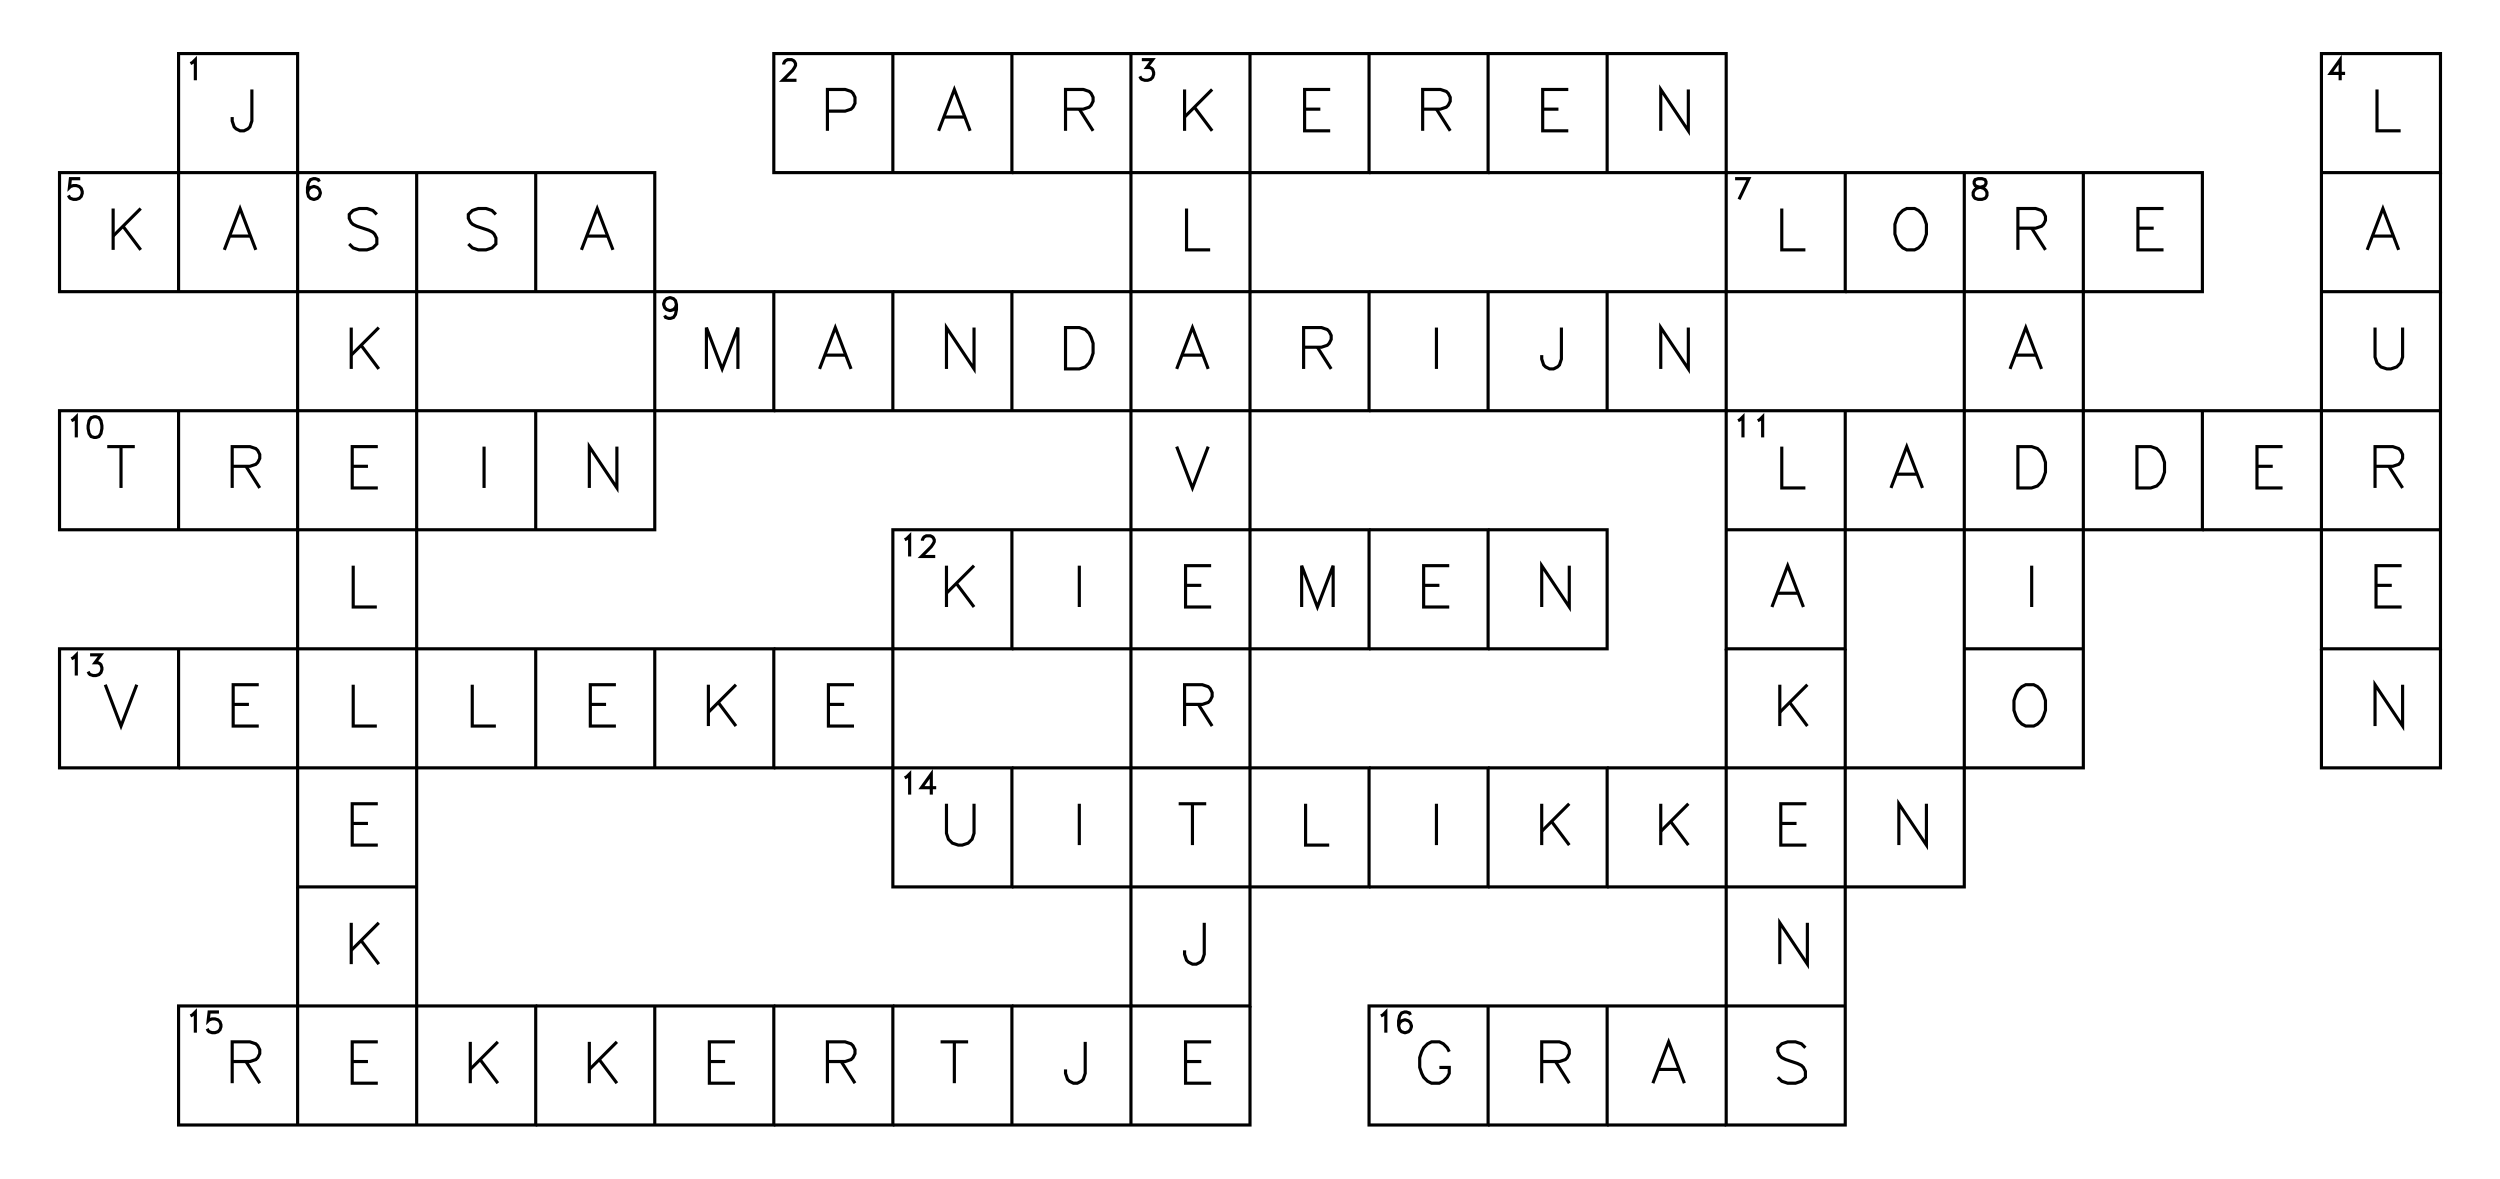 <?xml version="1.0" encoding="utf-8" ?>
<svg xmlns="http://www.w3.org/2000/svg" xmlns:cc="http://creativecommons.org/ns" xmlns:dc="http://purl.org/dc/elements/1.1/" xmlns:ev="http://www.w3.org/2001/xml-events" xmlns:inkscape="http://www.inkscape.org/namespaces/inkscape" xmlns:rdf="http://www.w3.org/1999/02/22-rdf-syntax-ns" xmlns:sodipodi="http://sodipodi.sourceforge.net/DTD/sodipodi-0.dtd" xmlns:xlink="http://www.w3.org/1999/xlink" baseProfile="tiny" height="9.9cm" version="1.2" viewBox="0 0 793.701 374.173" width="21.0cm">
  <defs/>
  <g fill="none" id="layer1" inkscape:groupmode="layer" inkscape:label="1" stroke="#000000" style="display:inline">
    <polygon points="56.693,17.008 56.693,54.803 56.693,54.803 18.898,54.803 18.898,54.803 18.898,92.598 18.898,92.598 56.693,92.598 56.693,92.598 94.488,92.598 94.488,92.598 94.488,54.803 94.488,54.803 94.488,17.008 94.488,17.008"/>
    <polyline points="56.693,92.598 56.693,54.803 56.693,54.803 94.488,54.803 94.488,54.803 132.284,54.803 132.284,54.803 132.284,92.598 132.284,92.598 170.079,92.598 170.079,92.598 207.874,92.598 207.874,92.598 207.874,130.394 207.874,130.394 170.079,130.394 170.079,130.394 132.284,130.394 132.284,130.394 132.284,92.598 132.284,92.598 94.488,92.598 94.488,92.598 94.488,130.394 94.488,130.394 132.284,130.394 132.284,130.394 132.284,168.189 132.284,168.189 170.079,168.189 170.079,168.189 207.874,168.189 207.874,168.189 207.874,130.394 207.874,130.394 245.669,130.394 245.669,130.394 245.669,92.598 245.669,92.598 207.874,92.598 207.874,92.598 207.874,54.803 207.874,54.803 170.079,54.803 170.079,54.803 132.284,54.803"/>
    <polyline points="60.458,20.177 61.083,19.865 61.083,19.865 62.02,18.927 62.02,18.927 62.02,25.49"/>
    <polyline points="79.966,28.405 79.966,38.406 79.966,38.406 79.341,40.281 79.341,40.281 78.716,40.906 78.716,40.906 77.466,41.531 77.466,41.531 76.216,41.531 76.216,41.531 74.966,40.906 74.966,40.906 74.341,40.281 74.341,40.281 73.716,38.406 73.716,38.406 73.716,37.156"/>
    <polygon points="245.669,17.008 245.669,54.803 245.669,54.803 283.465,54.803 283.465,54.803 321.26,54.803 321.26,54.803 321.26,17.008 321.26,17.008 283.465,17.008 283.465,17.008"/>
    <line x1="283.465" x2="283.465" y1="54.803" y2="17.008"/>
    <polyline points="248.809,20.49 248.809,20.177 248.809,20.177 249.122,19.552 249.122,19.552 249.434,19.24 249.434,19.24 250.059,18.927 250.059,18.927 251.309,18.927 251.309,18.927 251.934,19.24 251.934,19.24 252.247,19.552 252.247,19.552 252.559,20.177 252.559,20.177 252.559,20.802 252.559,20.802 252.247,21.427 252.247,21.427 251.622,22.365 251.622,22.365 248.497,25.49 248.497,25.49 252.872,25.49"/>
    <polyline points="262.692,35.281 268.317,35.281 268.317,35.281 270.192,34.656 270.192,34.656 270.817,34.031 270.817,34.031 271.442,32.781 271.442,32.781 271.442,30.905 271.442,30.905 270.817,29.655 270.817,29.655 270.192,29.03 270.192,29.03 268.317,28.405 268.317,28.405 262.692,28.405 262.692,28.405 262.692,41.531"/>
    <polyline points="307.987,41.531 302.987,28.405 302.987,28.405 297.987,41.531"/>
    <line x1="299.862" x2="306.112" y1="37.156" y2="37.156"/>
    <polyline points="321.26,54.803 359.055,54.803 359.055,54.803 359.055,92.598 359.055,92.598 396.85,92.598 396.85,92.598 396.85,54.803 396.85,54.803 396.85,17.008 396.85,17.008 359.055,17.008 359.055,17.008 321.26,17.008"/>
    <polyline points="396.85,17.008 434.646,17.008 434.646,17.008 434.646,54.803 434.646,54.803 396.85,54.803 396.85,54.803 359.055,54.803 359.055,54.803 359.055,17.008"/>
    <polyline points="338.283,34.656 343.908,34.656 343.908,34.656 345.783,34.031 345.783,34.031 346.408,33.406 346.408,33.406 347.033,32.156 347.033,32.156 347.033,30.905 347.033,30.905 346.408,29.655 346.408,29.655 345.783,29.03 345.783,29.03 343.908,28.405 343.908,28.405 338.283,28.405 338.283,28.405 338.283,41.531"/>
    <line x1="342.658" x2="347.033" y1="34.656" y2="41.531"/>
    <polyline points="362.507,18.927 365.945,18.927 365.945,18.927 364.07,21.427 364.07,21.427 365.007,21.427 365.007,21.427 365.632,21.74 365.632,21.74 365.945,22.052 365.945,22.052 366.257,22.99 366.257,22.99 366.257,23.615 366.257,23.615 365.945,24.552 365.945,24.552 365.32,25.177 365.32,25.177 364.382,25.49 364.382,25.49 363.445,25.49 363.445,25.49 362.507,25.177 362.507,25.177 362.195,24.865 362.195,24.865 361.882,24.24"/>
    <line x1="376.078" x2="376.078" y1="28.405" y2="41.531"/>
    <line x1="384.828" x2="376.078" y1="28.405" y2="37.156"/>
    <line x1="379.203" x2="384.828" y1="34.031" y2="41.531"/>
    <polyline points="422.31,28.405 414.185,28.405 414.185,28.405 414.185,41.531 414.185,41.531 422.31,41.531"/>
    <line x1="414.185" x2="419.185" y1="34.656" y2="34.656"/>
    <polyline points="434.646,54.803 472.441,54.803 472.441,54.803 472.441,17.008 472.441,17.008 434.646,17.008"/>
    <polyline points="451.668,34.656 457.293,34.656 457.293,34.656 459.168,34.031 459.168,34.031 459.793,33.406 459.793,33.406 460.418,32.156 460.418,32.156 460.418,30.905 460.418,30.905 459.793,29.655 459.793,29.655 459.168,29.03 459.168,29.03 457.293,28.405 457.293,28.405 451.668,28.405 451.668,28.405 451.668,41.531"/>
    <line x1="456.043" x2="460.418" y1="34.656" y2="41.531"/>
    <polyline points="472.441,54.803 510.236,54.803 510.236,54.803 548.032,54.803 548.032,54.803 548.032,17.008 548.032,17.008 510.236,17.008 510.236,17.008 472.441,17.008"/>
    <line x1="510.236" x2="510.236" y1="54.803" y2="17.008"/>
    <polyline points="497.901,28.405 489.776,28.405 489.776,28.405 489.776,41.531 489.776,41.531 497.901,41.531"/>
    <line x1="489.776" x2="494.776" y1="34.656" y2="34.656"/>
    <polyline points="536.009,28.405 536.009,41.531 536.009,41.531 527.259,28.405 527.259,28.405 527.259,41.531"/>
    <polyline points="737.008,54.803 774.803,54.803 774.803,54.803 774.803,17.008 774.803,17.008 737.008,17.008 737.008,17.008 737.008,54.803 737.008,54.803 737.008,92.598 737.008,92.598 737.008,130.394 737.008,130.394 699.213,130.394 699.213,130.394 661.417,130.394 661.417,130.394 661.417,92.598 661.417,92.598 699.213,92.598 699.213,92.598 699.213,54.803 699.213,54.803 661.417,54.803 661.417,54.803 623.622,54.803 623.622,54.803 585.827,54.803 585.827,54.803 548.032,54.803 548.032,54.803 548.032,92.598 548.032,92.598 585.827,92.598 585.827,92.598 585.827,54.803"/>
    <polyline points="742.96,25.49 742.96,18.927 742.96,18.927 739.835,23.302 739.835,23.302 744.523,23.302"/>
    <polyline points="754.655,28.405 754.655,41.531 754.655,41.531 762.155,41.531"/>
    <polyline points="25.475,56.722 22.35,56.722 22.35,56.722 22.037,59.535 22.037,59.535 22.35,59.222 22.35,59.222 23.287,58.91 23.287,58.91 24.225,58.91 24.225,58.91 25.162,59.222 25.162,59.222 25.787,59.847 25.787,59.847 26.1,60.785 26.1,60.785 26.1,61.41 26.1,61.41 25.787,62.347 25.787,62.347 25.162,62.972 25.162,62.972 24.225,63.285 24.225,63.285 23.287,63.285 23.287,63.285 22.35,62.972 22.35,62.972 22.037,62.66 22.037,62.66 21.725,62.035"/>
    <line x1="35.92" x2="35.92" y1="66.201" y2="79.326"/>
    <line x1="44.67" x2="35.92" y1="66.201" y2="74.951"/>
    <line x1="39.045" x2="44.67" y1="71.826" y2="79.326"/>
    <polyline points="81.216,79.326 76.216,66.201 76.216,66.201 71.216,79.326"/>
    <line x1="73.091" x2="79.341" y1="74.951" y2="74.951"/>
    <polyline points="101.378,57.66 101.066,57.035 101.066,57.035 100.128,56.722 100.128,56.722 99.503,56.722 99.503,56.722 98.566,57.035 98.566,57.035 97.941,57.972 97.941,57.972 97.628,59.535 97.628,59.535 97.628,61.097 97.628,61.097 97.941,62.347 97.941,62.347 98.566,62.972 98.566,62.972 99.503,63.285 99.503,63.285 99.816,63.285 99.816,63.285 100.753,62.972 100.753,62.972 101.378,62.347 101.378,62.347 101.691,61.41 101.691,61.41 101.691,61.097 101.691,61.097 101.378,60.16 101.378,60.16 100.753,59.535 100.753,59.535 99.816,59.222 99.816,59.222 99.503,59.222 99.503,59.222 98.566,59.535 98.566,59.535 97.941,60.16 97.941,60.16 97.628,61.097"/>
    <polyline points="119.636,68.076 118.386,66.826 118.386,66.826 116.511,66.201 116.511,66.201 114.011,66.201 114.011,66.201 112.136,66.826 112.136,66.826 110.886,68.076 110.886,68.076 110.886,69.326 110.886,69.326 111.511,70.576 111.511,70.576 112.136,71.201 112.136,71.201 113.386,71.826 113.386,71.826 117.136,73.076 117.136,73.076 118.386,73.701 118.386,73.701 119.011,74.326 119.011,74.326 119.636,75.576 119.636,75.576 119.636,77.451 119.636,77.451 118.386,78.701 118.386,78.701 116.511,79.326 116.511,79.326 114.011,79.326 114.011,79.326 112.136,78.701 112.136,78.701 110.886,77.451"/>
    <line x1="170.079" x2="170.079" y1="92.598" y2="54.803"/>
    <polyline points="157.431,68.076 156.181,66.826 156.181,66.826 154.306,66.201 154.306,66.201 151.806,66.201 151.806,66.201 149.931,66.826 149.931,66.826 148.681,68.076 148.681,68.076 148.681,69.326 148.681,69.326 149.306,70.576 149.306,70.576 149.931,71.201 149.931,71.201 151.181,71.826 151.181,71.826 154.931,73.076 154.931,73.076 156.181,73.701 156.181,73.701 156.806,74.326 156.806,74.326 157.431,75.576 157.431,75.576 157.431,77.451 157.431,77.451 156.181,78.701 156.181,78.701 154.306,79.326 154.306,79.326 151.806,79.326 151.806,79.326 149.931,78.701 149.931,78.701 148.681,77.451"/>
    <polyline points="194.601,79.326 189.601,66.201 189.601,66.201 184.601,79.326"/>
    <line x1="186.476" x2="192.726" y1="74.951" y2="74.951"/>
    <polyline points="376.703,66.201 376.703,79.326 376.703,79.326 384.203,79.326"/>
    <polyline points="550.859,56.722 555.234,56.722 555.234,56.722 552.109,63.285"/>
    <polyline points="565.679,66.201 565.679,79.326 565.679,79.326 573.179,79.326"/>
    <polyline points="585.827,92.598 623.622,92.598 623.622,92.598 623.622,130.394 623.622,130.394 585.827,130.394 585.827,130.394 548.032,130.394 548.032,130.394 548.032,168.189 548.032,168.189 548.032,205.984 548.032,205.984 585.827,205.984 585.827,205.984 585.827,168.189 585.827,168.189 585.827,130.394"/>
    <polyline points="661.417,54.803 661.417,92.598 661.417,92.598 623.622,92.598 623.622,92.598 623.622,54.803"/>
    <polygon points="605.349,66.201 604.099,66.826 604.099,66.826 602.849,68.076 602.849,68.076 602.224,69.326 602.224,69.326 601.599,71.201 601.599,71.201 601.599,74.326 601.599,74.326 602.224,76.201 602.224,76.201 602.849,77.451 602.849,77.451 604.099,78.701 604.099,78.701 605.349,79.326 605.349,79.326 607.849,79.326 607.849,79.326 609.099,78.701 609.099,78.701 610.349,77.451 610.349,77.451 610.974,76.201 610.974,76.201 611.599,74.326 611.599,74.326 611.599,71.201 611.599,71.201 610.974,69.326 610.974,69.326 610.349,68.076 610.349,68.076 609.099,66.826 609.099,66.826 607.849,66.201 607.849,66.201"/>
    <polygon points="628.012,56.722 627.074,57.035 627.074,57.035 626.762,57.66 626.762,57.66 626.762,58.285 626.762,58.285 627.074,58.91 627.074,58.91 627.699,59.222 627.699,59.222 628.949,59.535 628.949,59.535 629.887,59.847 629.887,59.847 630.512,60.472 630.512,60.472 630.824,61.097 630.824,61.097 630.824,62.035 630.824,62.035 630.512,62.66 630.512,62.66 630.199,62.972 630.199,62.972 629.262,63.285 629.262,63.285 628.012,63.285 628.012,63.285 627.074,62.972 627.074,62.972 626.762,62.66 626.762,62.66 626.449,62.035 626.449,62.035 626.449,61.097 626.449,61.097 626.762,60.472 626.762,60.472 627.387,59.847 627.387,59.847 628.324,59.535 628.324,59.535 629.574,59.222 629.574,59.222 630.199,58.91 630.199,58.91 630.512,58.285 630.512,58.285 630.512,57.66 630.512,57.66 630.199,57.035 630.199,57.035 629.262,56.722 629.262,56.722"/>
    <polyline points="640.645,72.451 646.27,72.451 646.27,72.451 648.145,71.826 648.145,71.826 648.77,71.201 648.77,71.201 649.395,69.951 649.395,69.951 649.395,68.701 649.395,68.701 648.77,67.451 648.77,67.451 648.145,66.826 648.145,66.826 646.27,66.201 646.27,66.201 640.645,66.201 640.645,66.201 640.645,79.326"/>
    <line x1="645.02" x2="649.395" y1="72.451" y2="79.326"/>
    <polyline points="686.878,66.201 678.753,66.201 678.753,66.201 678.753,79.326 678.753,79.326 686.878,79.326"/>
    <line x1="678.753" x2="683.753" y1="72.451" y2="72.451"/>
    <polyline points="737.008,92.598 774.803,92.598 774.803,92.598 774.803,54.803"/>
    <polyline points="761.53,79.326 756.53,66.201 756.53,66.201 751.53,79.326"/>
    <line x1="753.405" x2="759.655" y1="74.951" y2="74.951"/>
    <line x1="111.511" x2="111.511" y1="103.996" y2="117.121"/>
    <line x1="120.261" x2="111.511" y1="103.996" y2="112.746"/>
    <line x1="114.636" x2="120.261" y1="109.621" y2="117.121"/>
    <polyline points="214.764,96.705 214.451,97.643 214.451,97.643 213.826,98.268 213.826,98.268 212.889,98.58 212.889,98.58 212.576,98.58 212.576,98.58 211.639,98.268 211.639,98.268 211.014,97.643 211.014,97.643 210.701,96.705 210.701,96.705 210.701,96.393 210.701,96.393 211.014,95.455 211.014,95.455 211.639,94.83 211.639,94.83 212.576,94.518 212.576,94.518 212.889,94.518 212.889,94.518 213.826,94.83 213.826,94.83 214.451,95.455 214.451,95.455 214.764,96.705 214.764,96.705 214.764,98.268 214.764,98.268 214.451,99.83 214.451,99.83 213.826,100.768 213.826,100.768 212.889,101.08 212.889,101.08 212.264,101.08 212.264,101.08 211.326,100.768 211.326,100.768 211.014,100.143"/>
    <polyline points="234.272,117.121 234.272,103.996 234.272,103.996 229.272,117.121 229.272,117.121 224.272,103.996 224.272,103.996 224.272,117.121"/>
    <polyline points="245.669,130.394 283.465,130.394 283.465,130.394 321.26,130.394 321.26,130.394 359.055,130.394 359.055,130.394 396.85,130.394 396.85,130.394 396.85,92.598 396.85,92.598 434.646,92.598 434.646,92.598 434.646,130.394 434.646,130.394 396.85,130.394 396.85,130.394 396.85,168.189 396.85,168.189 359.055,168.189 359.055,168.189 321.26,168.189 321.26,168.189 283.465,168.189 283.465,168.189 283.465,205.984 283.465,205.984 321.26,205.984 321.26,205.984 321.26,168.189"/>
    <polyline points="283.465,130.394 283.465,92.598 283.465,92.598 245.669,92.598"/>
    <polyline points="270.192,117.121 265.192,103.996 265.192,103.996 260.192,117.121"/>
    <line x1="262.067" x2="268.317" y1="112.746" y2="112.746"/>
    <polyline points="321.26,130.394 321.26,92.598 321.26,92.598 283.465,92.598"/>
    <polyline points="309.237,103.996 309.237,117.121 309.237,117.121 300.487,103.996 300.487,103.996 300.487,117.121"/>
    <polyline points="321.26,205.984 359.055,205.984 359.055,205.984 396.85,205.984 396.85,205.984 396.85,168.189 396.85,168.189 434.646,168.189 434.646,168.189 434.646,205.984 434.646,205.984 396.85,205.984 396.85,205.984 396.85,243.78 396.85,243.78 359.055,243.78 359.055,243.78 359.055,205.984 359.055,205.984 359.055,168.189 359.055,168.189 359.055,130.394 359.055,130.394 359.055,92.598 359.055,92.598 321.26,92.598"/>
    <polygon points="338.283,103.996 338.283,117.121 338.283,117.121 342.658,117.121 342.658,117.121 344.533,116.496 344.533,116.496 345.783,115.246 345.783,115.246 346.408,113.996 346.408,113.996 347.033,112.121 347.033,112.121 347.033,108.996 347.033,108.996 346.408,107.121 346.408,107.121 345.783,105.871 345.783,105.871 344.533,104.621 344.533,104.621 342.658,103.996 342.658,103.996"/>
    <polyline points="383.578,117.121 378.578,103.996 378.578,103.996 373.578,117.121"/>
    <line x1="375.453" x2="381.703" y1="112.746" y2="112.746"/>
    <polyline points="413.873,110.246 419.498,110.246 419.498,110.246 421.373,109.621 421.373,109.621 421.998,108.996 421.998,108.996 422.623,107.746 422.623,107.746 422.623,106.496 422.623,106.496 421.998,105.246 421.998,105.246 421.373,104.621 421.373,104.621 419.498,103.996 419.498,103.996 413.873,103.996 413.873,103.996 413.873,117.121"/>
    <line x1="418.248" x2="422.623" y1="110.246" y2="117.121"/>
    <polyline points="434.646,130.394 472.441,130.394 472.441,130.394 510.236,130.394 510.236,130.394 548.032,130.394 548.032,130.394 548.032,92.598 548.032,92.598 510.236,92.598 510.236,92.598 472.441,92.598 472.441,92.598 434.646,92.598"/>
    <line x1="472.441" x2="472.441" y1="130.394" y2="92.598"/>
    <line x1="456.043" x2="456.043" y1="103.996" y2="117.121"/>
    <line x1="510.236" x2="510.236" y1="130.394" y2="92.598"/>
    <polyline points="495.714,103.996 495.714,113.996 495.714,113.996 495.089,115.871 495.089,115.871 494.464,116.496 494.464,116.496 493.214,117.121 493.214,117.121 491.964,117.121 491.964,117.121 490.714,116.496 490.714,116.496 490.089,115.871 490.089,115.871 489.464,113.996 489.464,113.996 489.464,112.746"/>
    <polyline points="536.009,103.996 536.009,117.121 536.009,117.121 527.259,103.996 527.259,103.996 527.259,117.121"/>
    <polyline points="548.032,168.189 585.827,168.189 585.827,168.189 623.622,168.189 623.622,168.189 661.417,168.189 661.417,168.189 661.417,205.984 661.417,205.984 661.417,243.78 661.417,243.78 623.622,243.78 623.622,243.78 623.622,205.984 623.622,205.984 623.622,168.189 623.622,168.189 623.622,130.394 623.622,130.394 661.417,130.394 661.417,130.394 661.417,168.189 661.417,168.189 699.213,168.189 699.213,168.189 699.213,130.394"/>
    <polyline points="648.145,117.121 643.145,103.996 643.145,103.996 638.145,117.121"/>
    <line x1="640.02" x2="646.27" y1="112.746" y2="112.746"/>
    <polyline points="774.803,130.394 774.803,168.189 774.803,168.189 774.803,205.984 774.803,205.984 737.008,205.984 737.008,205.984 737.008,168.189 737.008,168.189 737.008,130.394 737.008,130.394 774.803,130.394 774.803,130.394 774.803,92.598"/>
    <polyline points="754.03,103.996 754.03,113.371 754.03,113.371 754.655,115.246 754.655,115.246 755.905,116.496 755.905,116.496 757.78,117.121 757.78,117.121 759.03,117.121 759.03,117.121 760.905,116.496 760.905,116.496 762.155,115.246 762.155,115.246 762.78,113.371 762.78,113.371 762.78,103.996"/>
    <polygon points="18.898,130.394 18.898,168.189 18.898,168.189 56.693,168.189 56.693,168.189 94.488,168.189 94.488,168.189 94.488,130.394 94.488,130.394 56.693,130.394 56.693,130.394"/>
    <line x1="56.693" x2="56.693" y1="168.189" y2="130.394"/>
    <polyline points="22.662,133.563 23.287,133.25 23.287,133.25 24.225,132.313 24.225,132.313 24.225,138.875"/>
    <polygon points="29.85,132.313 28.912,132.625 28.912,132.625 28.287,133.563 28.287,133.563 27.975,135.125 27.975,135.125 27.975,136.063 27.975,136.063 28.287,137.625 28.287,137.625 28.912,138.563 28.912,138.563 29.85,138.875 29.85,138.875 30.475,138.875 30.475,138.875 31.412,138.563 31.412,138.563 32.037,137.625 32.037,137.625 32.35,136.063 32.35,136.063 32.35,135.125 32.35,135.125 32.037,133.563 32.037,133.563 31.412,132.625 31.412,132.625 30.475,132.313 30.475,132.313"/>
    <line x1="38.42" x2="38.42" y1="141.791" y2="154.916"/>
    <line x1="34.045" x2="42.795" y1="141.791" y2="141.791"/>
    <polyline points="73.716,148.041 79.341,148.041 79.341,148.041 81.216,147.416 81.216,147.416 81.841,146.791 81.841,146.791 82.466,145.541 82.466,145.541 82.466,144.291 82.466,144.291 81.841,143.041 81.841,143.041 81.216,142.416 81.216,142.416 79.341,141.791 79.341,141.791 73.716,141.791 73.716,141.791 73.716,154.916"/>
    <line x1="78.091" x2="82.466" y1="148.041" y2="154.916"/>
    <polyline points="132.284,357.165 132.284,319.37 132.284,319.37 170.079,319.37 170.079,319.37 170.079,357.165 170.079,357.165 132.284,357.165 132.284,357.165 94.488,357.165 94.488,357.165 56.693,357.165 56.693,357.165 56.693,319.37 56.693,319.37 94.488,319.37 94.488,319.37 132.284,319.37 132.284,319.37 132.284,281.575 132.284,281.575 132.284,243.78 132.284,243.78 132.284,205.984 132.284,205.984 170.079,205.984 170.079,205.984 207.874,205.984 207.874,205.984 245.669,205.984 245.669,205.984 245.669,243.78 245.669,243.78 207.874,243.78 207.874,243.78 170.079,243.78 170.079,243.78 132.284,243.78 132.284,243.78 94.488,243.78 94.488,243.78 94.488,205.984 94.488,205.984 94.488,168.189 94.488,168.189 132.284,168.189 132.284,168.189 132.284,205.984 132.284,205.984 94.488,205.984 94.488,205.984 56.693,205.984 56.693,205.984 18.898,205.984 18.898,205.984 18.898,243.78 18.898,243.78 56.693,243.78 56.693,243.78 56.693,205.984"/>
    <polyline points="119.948,141.791 111.823,141.791 111.823,141.791 111.823,154.916 111.823,154.916 119.948,154.916"/>
    <line x1="111.823" x2="116.823" y1="148.041" y2="148.041"/>
    <line x1="170.079" x2="170.079" y1="168.189" y2="130.394"/>
    <line x1="153.681" x2="153.681" y1="141.791" y2="154.916"/>
    <polyline points="195.851,141.791 195.851,154.916 195.851,154.916 187.101,141.791 187.101,141.791 187.101,154.916"/>
    <polyline points="373.578,141.791 378.578,154.916 378.578,154.916 383.578,141.791"/>
    <polyline points="551.796,133.563 552.421,133.25 552.421,133.25 553.359,132.313 553.359,132.313 553.359,138.875"/>
    <polyline points="558.046,133.563 558.671,133.25 558.671,133.25 559.609,132.313 559.609,132.313 559.609,138.875"/>
    <polyline points="565.679,141.791 565.679,154.916 565.679,154.916 573.179,154.916"/>
    <polyline points="610.349,154.916 605.349,141.791 605.349,141.791 600.349,154.916"/>
    <line x1="602.224" x2="608.474" y1="150.541" y2="150.541"/>
    <polygon points="640.645,141.791 640.645,154.916 640.645,154.916 645.02,154.916 645.02,154.916 646.895,154.291 646.895,154.291 648.145,153.041 648.145,153.041 648.77,151.791 648.77,151.791 649.395,149.916 649.395,149.916 649.395,146.791 649.395,146.791 648.77,144.916 648.77,144.916 648.145,143.666 648.145,143.666 646.895,142.416 646.895,142.416 645.02,141.791 645.02,141.791"/>
    <polygon points="678.44,141.791 678.44,154.916 678.44,154.916 682.815,154.916 682.815,154.916 684.69,154.291 684.69,154.291 685.94,153.041 685.94,153.041 686.565,151.791 686.565,151.791 687.19,149.916 687.19,149.916 687.19,146.791 687.19,146.791 686.565,144.916 686.565,144.916 685.94,143.666 685.94,143.666 684.69,142.416 684.69,142.416 682.815,141.791 682.815,141.791"/>
    <polyline points="699.213,168.189 737.008,168.189 737.008,168.189 774.803,168.189"/>
    <polyline points="724.673,141.791 716.548,141.791 716.548,141.791 716.548,154.916 716.548,154.916 724.673,154.916"/>
    <line x1="716.548" x2="721.548" y1="148.041" y2="148.041"/>
    <polyline points="754.03,148.041 759.655,148.041 759.655,148.041 761.53,147.416 761.53,147.416 762.155,146.791 762.155,146.791 762.78,145.541 762.78,145.541 762.78,144.291 762.78,144.291 762.155,143.041 762.155,143.041 761.53,142.416 761.53,142.416 759.655,141.791 759.655,141.791 754.03,141.791 754.03,141.791 754.03,154.916"/>
    <line x1="758.405" x2="762.78" y1="148.041" y2="154.916"/>
    <polyline points="112.136,179.587 112.136,192.712 112.136,192.712 119.636,192.712"/>
    <polyline points="287.229,171.358 287.854,171.046 287.854,171.046 288.792,170.108 288.792,170.108 288.792,176.671"/>
    <polyline points="292.854,171.671 292.854,171.358 292.854,171.358 293.167,170.733 293.167,170.733 293.479,170.421 293.479,170.421 294.104,170.108 294.104,170.108 295.354,170.108 295.354,170.108 295.979,170.421 295.979,170.421 296.292,170.733 296.292,170.733 296.604,171.358 296.604,171.358 296.604,171.983 296.604,171.983 296.292,172.608 296.292,172.608 295.667,173.546 295.667,173.546 292.542,176.671 292.542,176.671 296.917,176.671"/>
    <line x1="300.487" x2="300.487" y1="179.587" y2="192.712"/>
    <line x1="309.237" x2="300.487" y1="179.587" y2="188.337"/>
    <line x1="303.612" x2="309.237" y1="185.212" y2="192.712"/>
    <line x1="342.658" x2="342.658" y1="179.587" y2="192.712"/>
    <polyline points="384.515,179.587 376.39,179.587 376.39,179.587 376.39,192.712 376.39,192.712 384.515,192.712"/>
    <line x1="376.39" x2="381.39" y1="185.837" y2="185.837"/>
    <polyline points="423.248,192.712 423.248,179.587 423.248,179.587 418.248,192.712 418.248,192.712 413.248,179.587 413.248,179.587 413.248,192.712"/>
    <polyline points="434.646,205.984 472.441,205.984 472.441,205.984 472.441,168.189 472.441,168.189 434.646,168.189"/>
    <polyline points="460.106,179.587 451.981,179.587 451.981,179.587 451.981,192.712 451.981,192.712 460.106,192.712"/>
    <line x1="451.981" x2="456.981" y1="185.837" y2="185.837"/>
    <polyline points="472.441,205.984 510.236,205.984 510.236,205.984 510.236,168.189 510.236,168.189 472.441,168.189"/>
    <polyline points="498.214,179.587 498.214,192.712 498.214,192.712 489.464,179.587 489.464,179.587 489.464,192.712"/>
    <polyline points="572.554,192.712 567.554,179.587 567.554,179.587 562.554,192.712"/>
    <line x1="564.429" x2="570.679" y1="188.337" y2="188.337"/>
    <line x1="623.622" x2="661.417" y1="205.984" y2="205.984"/>
    <line x1="645.02" x2="645.02" y1="179.587" y2="192.712"/>
    <polyline points="762.468,179.587 754.343,179.587 754.343,179.587 754.343,192.712 754.343,192.712 762.468,192.712"/>
    <line x1="754.343" x2="759.343" y1="185.837" y2="185.837"/>
    <polyline points="22.662,209.154 23.287,208.841 23.287,208.841 24.225,207.904 24.225,207.904 24.225,214.466"/>
    <polyline points="28.6,207.904 32.037,207.904 32.037,207.904 30.162,210.404 30.162,210.404 31.1,210.404 31.1,210.404 31.725,210.716 31.725,210.716 32.037,211.029 32.037,211.029 32.35,211.966 32.35,211.966 32.35,212.591 32.35,212.591 32.037,213.529 32.037,213.529 31.412,214.154 31.412,214.154 30.475,214.466 30.475,214.466 29.537,214.466 29.537,214.466 28.6,214.154 28.6,214.154 28.287,213.841 28.287,213.841 27.975,213.216"/>
    <polyline points="33.42,217.382 38.42,230.507 38.42,230.507 43.42,217.382"/>
    <polyline points="56.693,243.78 94.488,243.78 94.488,243.78 94.488,281.575 94.488,281.575 132.284,281.575"/>
    <polyline points="82.153,217.382 74.028,217.382 74.028,217.382 74.028,230.507 74.028,230.507 82.153,230.507"/>
    <line x1="74.028" x2="79.028" y1="223.632" y2="223.632"/>
    <polyline points="112.136,217.382 112.136,230.507 112.136,230.507 119.636,230.507"/>
    <line x1="170.079" x2="170.079" y1="243.78" y2="205.984"/>
    <polyline points="149.931,217.382 149.931,230.507 149.931,230.507 157.431,230.507"/>
    <line x1="207.874" x2="207.874" y1="243.78" y2="205.984"/>
    <polyline points="195.539,217.382 187.414,217.382 187.414,217.382 187.414,230.507 187.414,230.507 195.539,230.507"/>
    <line x1="187.414" x2="192.414" y1="223.632" y2="223.632"/>
    <line x1="224.897" x2="224.897" y1="217.382" y2="230.507"/>
    <line x1="233.647" x2="224.897" y1="217.382" y2="226.132"/>
    <line x1="228.022" x2="233.647" y1="223.007" y2="230.507"/>
    <polyline points="245.669,243.78 283.465,243.78 283.465,243.78 283.465,205.984 283.465,205.984 245.669,205.984"/>
    <polyline points="271.129,217.382 263.004,217.382 263.004,217.382 263.004,230.507 263.004,230.507 271.129,230.507"/>
    <line x1="263.004" x2="268.004" y1="223.632" y2="223.632"/>
    <polyline points="376.078,223.632 381.703,223.632 381.703,223.632 383.578,223.007 383.578,223.007 384.203,222.382 384.203,222.382 384.828,221.132 384.828,221.132 384.828,219.882 384.828,219.882 384.203,218.632 384.203,218.632 383.578,218.007 383.578,218.007 381.703,217.382 381.703,217.382 376.078,217.382 376.078,217.382 376.078,230.507"/>
    <line x1="380.453" x2="384.828" y1="223.632" y2="230.507"/>
    <polyline points="548.032,205.984 548.032,243.78 548.032,243.78 585.827,243.78 585.827,243.78 585.827,205.984"/>
    <line x1="565.054" x2="565.054" y1="217.382" y2="230.507"/>
    <line x1="573.804" x2="565.054" y1="217.382" y2="226.132"/>
    <line x1="568.179" x2="573.804" y1="223.007" y2="230.507"/>
    <polygon points="643.145,217.382 641.895,218.007 641.895,218.007 640.645,219.257 640.645,219.257 640.02,220.507 640.02,220.507 639.395,222.382 639.395,222.382 639.395,225.507 639.395,225.507 640.02,227.382 640.02,227.382 640.645,228.632 640.645,228.632 641.895,229.882 641.895,229.882 643.145,230.507 643.145,230.507 645.645,230.507 645.645,230.507 646.895,229.882 646.895,229.882 648.145,228.632 648.145,228.632 648.77,227.382 648.77,227.382 649.395,225.507 649.395,225.507 649.395,222.382 649.395,222.382 648.77,220.507 648.77,220.507 648.145,219.257 648.145,219.257 646.895,218.007 646.895,218.007 645.645,217.382 645.645,217.382"/>
    <polyline points="737.008,205.984 737.008,243.78 737.008,243.78 774.803,243.78 774.803,243.78 774.803,205.984"/>
    <polyline points="762.78,217.382 762.78,230.507 762.78,230.507 754.03,217.382 754.03,217.382 754.03,230.507"/>
    <polyline points="119.948,255.177 111.823,255.177 111.823,255.177 111.823,268.302 111.823,268.302 119.948,268.302"/>
    <line x1="111.823" x2="116.823" y1="261.427" y2="261.427"/>
    <polygon points="283.465,243.78 283.465,281.575 283.465,281.575 321.26,281.575 321.26,281.575 321.26,243.78 321.26,243.78"/>
    <polyline points="287.229,246.949 287.854,246.636 287.854,246.636 288.792,245.699 288.792,245.699 288.792,252.261"/>
    <polyline points="295.667,252.261 295.667,245.699 295.667,245.699 292.542,250.074 292.542,250.074 297.229,250.074"/>
    <polyline points="300.487,255.177 300.487,264.552 300.487,264.552 301.112,266.427 301.112,266.427 302.362,267.677 302.362,267.677 304.237,268.302 304.237,268.302 305.487,268.302 305.487,268.302 307.362,267.677 307.362,267.677 308.612,266.427 308.612,266.427 309.237,264.552 309.237,264.552 309.237,255.177"/>
    <polyline points="321.26,281.575 359.055,281.575 359.055,281.575 359.055,319.37 359.055,319.37 396.85,319.37 396.85,319.37 396.85,281.575 396.85,281.575 396.85,243.78 396.85,243.78 434.646,243.78 434.646,243.78 434.646,281.575 434.646,281.575 396.85,281.575 396.85,281.575 359.055,281.575 359.055,281.575 359.055,243.78 359.055,243.78 321.26,243.78"/>
    <line x1="342.658" x2="342.658" y1="255.177" y2="268.302"/>
    <line x1="378.578" x2="378.578" y1="255.177" y2="268.302"/>
    <line x1="374.203" x2="382.953" y1="255.177" y2="255.177"/>
    <polyline points="414.498,255.177 414.498,268.302 414.498,268.302 421.998,268.302"/>
    <polyline points="434.646,281.575 472.441,281.575 472.441,281.575 472.441,243.78 472.441,243.78 434.646,243.78"/>
    <line x1="456.043" x2="456.043" y1="255.177" y2="268.302"/>
    <polyline points="472.441,281.575 510.236,281.575 510.236,281.575 510.236,243.78 510.236,243.78 472.441,243.78"/>
    <line x1="489.464" x2="489.464" y1="255.177" y2="268.302"/>
    <line x1="498.214" x2="489.464" y1="255.177" y2="263.927"/>
    <line x1="492.589" x2="498.214" y1="260.802" y2="268.302"/>
    <polyline points="510.236,281.575 548.032,281.575 548.032,281.575 548.032,319.37 548.032,319.37 510.236,319.37 510.236,319.37 472.441,319.37 472.441,319.37 434.646,319.37 434.646,319.37 434.646,357.165 434.646,357.165 472.441,357.165 472.441,357.165 472.441,319.37"/>
    <polyline points="585.827,319.37 548.032,319.37 548.032,319.37 548.032,357.165 548.032,357.165 585.827,357.165 585.827,357.165 585.827,319.37 585.827,319.37 585.827,281.575 585.827,281.575 623.622,281.575 623.622,281.575 623.622,243.78 623.622,243.78 585.827,243.78 585.827,243.78 585.827,281.575 585.827,281.575 548.032,281.575 548.032,281.575 548.032,243.78 548.032,243.78 510.236,243.78"/>
    <line x1="527.259" x2="527.259" y1="255.177" y2="268.302"/>
    <line x1="536.009" x2="527.259" y1="255.177" y2="263.927"/>
    <line x1="530.384" x2="536.009" y1="260.802" y2="268.302"/>
    <polyline points="573.492,255.177 565.367,255.177 565.367,255.177 565.367,268.302 565.367,268.302 573.492,268.302"/>
    <line x1="565.367" x2="570.367" y1="261.427" y2="261.427"/>
    <polyline points="611.599,255.177 611.599,268.302 611.599,268.302 602.849,255.177 602.849,255.177 602.849,268.302"/>
    <polyline points="94.488,281.575 94.488,319.37 94.488,319.37 94.488,357.165"/>
    <line x1="111.511" x2="111.511" y1="292.972" y2="306.097"/>
    <line x1="120.261" x2="111.511" y1="292.972" y2="301.722"/>
    <line x1="114.636" x2="120.261" y1="298.597" y2="306.097"/>
    <polyline points="382.328,292.972 382.328,302.972 382.328,302.972 381.703,304.847 381.703,304.847 381.078,305.472 381.078,305.472 379.828,306.097 379.828,306.097 378.578,306.097 378.578,306.097 377.328,305.472 377.328,305.472 376.703,304.847 376.703,304.847 376.078,302.972 376.078,302.972 376.078,301.722"/>
    <polyline points="573.804,292.972 573.804,306.097 573.804,306.097 565.054,292.972 565.054,292.972 565.054,306.097"/>
    <polyline points="60.458,322.539 61.083,322.227 61.083,322.227 62.02,321.289 62.02,321.289 62.02,327.852"/>
    <polyline points="69.52,321.289 66.395,321.289 66.395,321.289 66.083,324.102 66.083,324.102 66.395,323.789 66.395,323.789 67.333,323.477 67.333,323.477 68.27,323.477 68.27,323.477 69.208,323.789 69.208,323.789 69.833,324.414 69.833,324.414 70.145,325.352 70.145,325.352 70.145,325.977 70.145,325.977 69.833,326.914 69.833,326.914 69.208,327.539 69.208,327.539 68.27,327.852 68.27,327.852 67.333,327.852 67.333,327.852 66.395,327.539 66.395,327.539 66.083,327.227 66.083,327.227 65.77,326.602"/>
    <polyline points="73.716,337.018 79.341,337.018 79.341,337.018 81.216,336.393 81.216,336.393 81.841,335.768 81.841,335.768 82.466,334.518 82.466,334.518 82.466,333.268 82.466,333.268 81.841,332.018 81.841,332.018 81.216,331.393 81.216,331.393 79.341,330.768 79.341,330.768 73.716,330.768 73.716,330.768 73.716,343.893"/>
    <line x1="78.091" x2="82.466" y1="337.018" y2="343.893"/>
    <polyline points="119.948,330.768 111.823,330.768 111.823,330.768 111.823,343.893 111.823,343.893 119.948,343.893"/>
    <line x1="111.823" x2="116.823" y1="337.018" y2="337.018"/>
    <line x1="149.306" x2="149.306" y1="330.768" y2="343.893"/>
    <line x1="158.056" x2="149.306" y1="330.768" y2="339.518"/>
    <line x1="152.431" x2="158.056" y1="336.393" y2="343.893"/>
    <polyline points="170.079,357.165 207.874,357.165 207.874,357.165 245.669,357.165 245.669,357.165 245.669,319.37 245.669,319.37 207.874,319.37 207.874,319.37 170.079,319.37"/>
    <line x1="207.874" x2="207.874" y1="357.165" y2="319.37"/>
    <line x1="187.101" x2="187.101" y1="330.768" y2="343.893"/>
    <line x1="195.851" x2="187.101" y1="330.768" y2="339.518"/>
    <line x1="190.226" x2="195.851" y1="336.393" y2="343.893"/>
    <polyline points="233.334,330.768 225.209,330.768 225.209,330.768 225.209,343.893 225.209,343.893 233.334,343.893"/>
    <line x1="225.209" x2="230.209" y1="337.018" y2="337.018"/>
    <polyline points="245.669,357.165 283.465,357.165 283.465,357.165 283.465,319.37 283.465,319.37 245.669,319.37"/>
    <polyline points="262.692,337.018 268.317,337.018 268.317,337.018 270.192,336.393 270.192,336.393 270.817,335.768 270.817,335.768 271.442,334.518 271.442,334.518 271.442,333.268 271.442,333.268 270.817,332.018 270.817,332.018 270.192,331.393 270.192,331.393 268.317,330.768 268.317,330.768 262.692,330.768 262.692,330.768 262.692,343.893"/>
    <line x1="267.067" x2="271.442" y1="337.018" y2="343.893"/>
    <polyline points="283.465,357.165 321.26,357.165 321.26,357.165 359.055,357.165 359.055,357.165 396.85,357.165 396.85,357.165 396.85,319.37"/>
    <polyline points="321.26,357.165 321.26,319.37 321.26,319.37 283.465,319.37"/>
    <line x1="302.987" x2="302.987" y1="330.768" y2="343.893"/>
    <line x1="298.612" x2="307.362" y1="330.768" y2="330.768"/>
    <polyline points="359.055,357.165 359.055,319.37 359.055,319.37 321.26,319.37"/>
    <polyline points="344.533,330.768 344.533,340.768 344.533,340.768 343.908,342.643 343.908,342.643 343.283,343.268 343.283,343.268 342.033,343.893 342.033,343.893 340.783,343.893 340.783,343.893 339.533,343.268 339.533,343.268 338.908,342.643 338.908,342.643 338.283,340.768 338.283,340.768 338.283,339.518"/>
    <polyline points="384.515,330.768 376.39,330.768 376.39,330.768 376.39,343.893 376.39,343.893 384.515,343.893"/>
    <line x1="376.39" x2="381.39" y1="337.018" y2="337.018"/>
    <polyline points="438.41,322.539 439.035,322.227 439.035,322.227 439.973,321.289 439.973,321.289 439.973,327.852"/>
    <polyline points="447.785,322.227 447.473,321.602 447.473,321.602 446.535,321.289 446.535,321.289 445.91,321.289 445.91,321.289 444.973,321.602 444.973,321.602 444.348,322.539 444.348,322.539 444.035,324.102 444.035,324.102 444.035,325.664 444.035,325.664 444.348,326.914 444.348,326.914 444.973,327.539 444.973,327.539 445.91,327.852 445.91,327.852 446.223,327.852 446.223,327.852 447.16,327.539 447.16,327.539 447.785,326.914 447.785,326.914 448.098,325.977 448.098,325.977 448.098,325.664 448.098,325.664 447.785,324.727 447.785,324.727 447.16,324.102 447.16,324.102 446.223,323.789 446.223,323.789 445.91,323.789 445.91,323.789 444.973,324.102 444.973,324.102 444.348,324.727 444.348,324.727 444.035,325.664"/>
    <polyline points="460.106,333.893 459.481,332.643 459.481,332.643 458.231,331.393 458.231,331.393 456.981,330.768 456.981,330.768 454.481,330.768 454.481,330.768 453.231,331.393 453.231,331.393 451.981,332.643 451.981,332.643 451.356,333.893 451.356,333.893 450.731,335.768 450.731,335.768 450.731,338.893 450.731,338.893 451.356,340.768 451.356,340.768 451.981,342.018 451.981,342.018 453.231,343.268 453.231,343.268 454.481,343.893 454.481,343.893 456.981,343.893 456.981,343.893 458.231,343.268 458.231,343.268 459.481,342.018 459.481,342.018 460.106,340.768 460.106,340.768 460.106,338.893 460.106,338.893 456.981,338.893"/>
    <polyline points="472.441,357.165 510.236,357.165 510.236,357.165 510.236,319.37"/>
    <polyline points="489.464,337.018 495.089,337.018 495.089,337.018 496.964,336.393 496.964,336.393 497.589,335.768 497.589,335.768 498.214,334.518 498.214,334.518 498.214,333.268 498.214,333.268 497.589,332.018 497.589,332.018 496.964,331.393 496.964,331.393 495.089,330.768 495.089,330.768 489.464,330.768 489.464,330.768 489.464,343.893"/>
    <line x1="493.839" x2="498.214" y1="337.018" y2="343.893"/>
    <line x1="510.236" x2="548.032" y1="357.165" y2="357.165"/>
    <polyline points="534.759,343.893 529.759,330.768 529.759,330.768 524.759,343.893"/>
    <line x1="526.634" x2="532.884" y1="339.518" y2="339.518"/>
    <polyline points="573.179,332.643 571.929,331.393 571.929,331.393 570.054,330.768 570.054,330.768 567.554,330.768 567.554,330.768 565.679,331.393 565.679,331.393 564.429,332.643 564.429,332.643 564.429,333.893 564.429,333.893 565.054,335.143 565.054,335.143 565.679,335.768 565.679,335.768 566.929,336.393 566.929,336.393 570.679,337.643 570.679,337.643 571.929,338.268 571.929,338.268 572.554,338.893 572.554,338.893 573.179,340.143 573.179,340.143 573.179,342.018 573.179,342.018 571.929,343.268 571.929,343.268 570.054,343.893 570.054,343.893 567.554,343.893 567.554,343.893 565.679,343.268 565.679,343.268 564.429,342.018"/>
  </g>
</svg>
